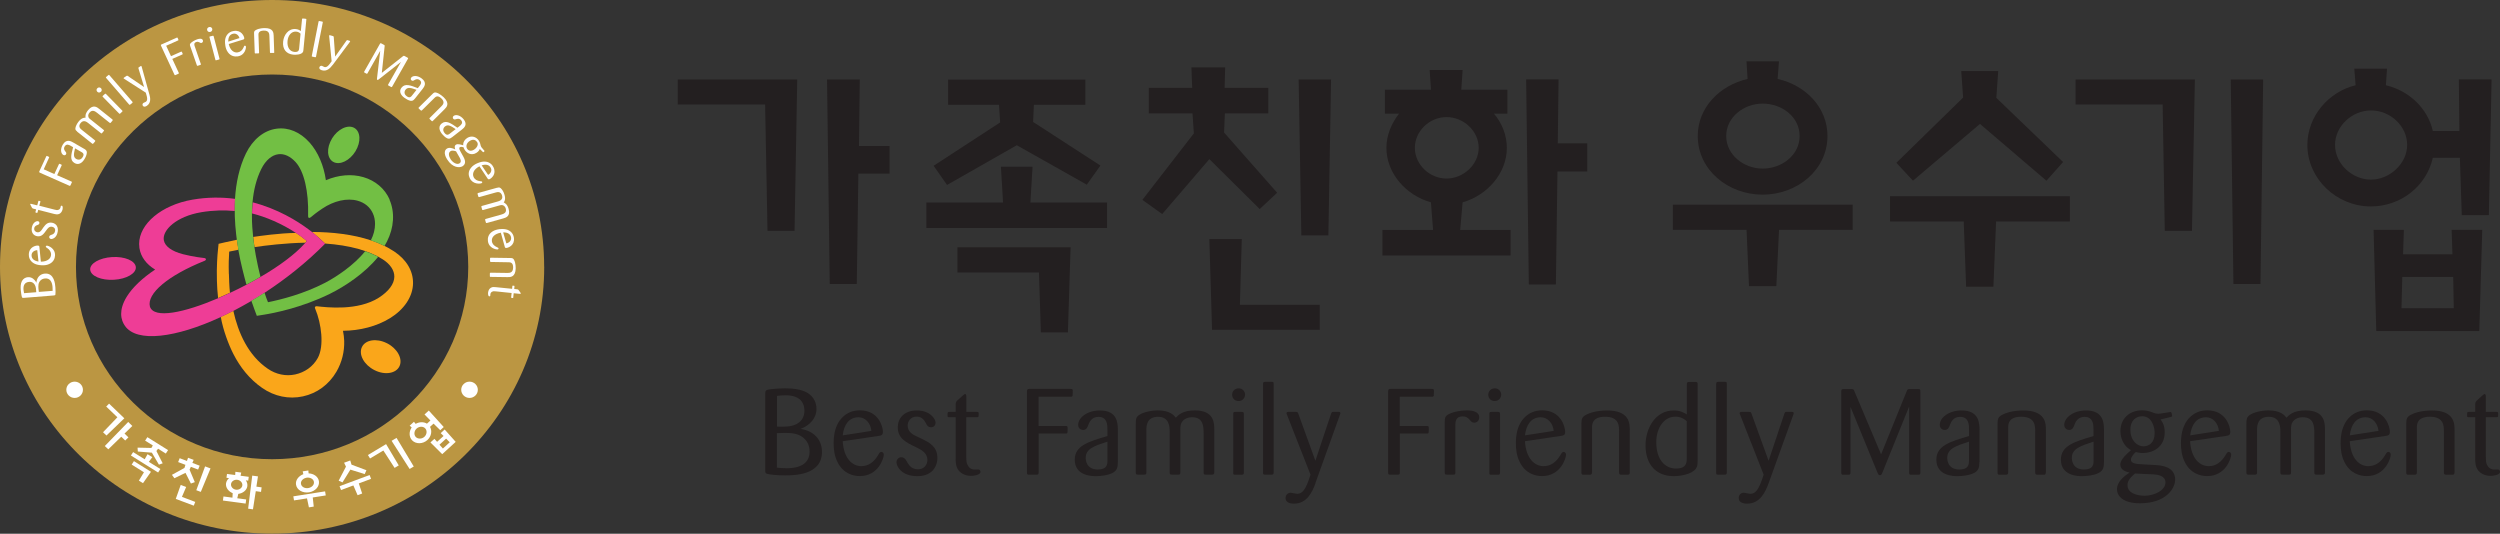 <svg width="178" height="38" viewBox="0 0 178 38" fill="none" xmlns="http://www.w3.org/2000/svg">
<rect x="0" y="0" width="178" height="38" fill="#333333" stroke="none"/>
<g clip-path="url(#clip0_82_373)">
<path d="M27.756 22.665C28.79 22.026 29.395 21.113 29.408 20.171C29.421 19.292 28.943 18.486 28.064 17.902C27.921 17.808 27.777 17.723 27.625 17.638C27.551 17.595 27.473 17.557 27.395 17.518C27.099 17.369 26.786 17.241 26.464 17.13C26.451 17.126 26.434 17.122 26.421 17.117C25.129 16.682 23.638 16.52 22.211 16.516C22.403 16.67 22.55 16.793 22.637 16.874L23.146 17.339C23.994 17.399 24.803 17.523 25.529 17.727C25.69 17.774 25.847 17.825 26.003 17.877C26.286 17.974 26.555 18.085 26.808 18.213C26.847 18.235 26.886 18.256 26.929 18.277C27.042 18.341 27.155 18.405 27.264 18.474C27.795 18.819 28.082 19.254 28.077 19.706C28.069 20.23 27.655 20.755 26.982 21.19C25.477 22.154 23.246 21.881 22.585 21.808C22.585 21.808 22.485 21.787 22.442 21.842C22.398 21.898 22.429 21.949 22.442 21.979C22.89 23.049 23.09 24.636 22.629 25.484C22.285 26.111 21.689 26.516 21.015 26.661C20.35 26.802 19.654 26.661 19.063 26.252C17.672 25.301 16.963 23.706 16.611 22.128C16.311 22.282 16.015 22.427 15.719 22.563C15.889 23.518 16.276 24.533 16.611 25.194C17.089 26.132 17.75 26.985 18.667 27.621C19.537 28.226 20.568 28.439 21.568 28.222C22.572 28.004 23.42 27.382 23.955 26.465C24.342 25.8 24.529 25.041 24.507 24.273C24.499 24.03 24.468 23.791 24.42 23.552C25.629 23.544 26.829 23.233 27.756 22.661V22.665Z" fill="#FAA61A"/>
<path d="M18.115 17.595C18.889 17.48 20.346 17.301 21.738 17.28C21.772 17.237 21.807 17.198 21.842 17.156C21.607 16.956 21.351 16.764 21.081 16.584C19.898 16.597 18.48 16.802 18.028 16.87C18.033 16.909 18.037 16.951 18.041 16.99C18.063 17.194 18.093 17.395 18.12 17.595H18.115Z" fill="#FAA61A"/>
<path d="M16.293 19.501C16.271 18.844 16.293 18.29 16.319 17.915C16.476 17.881 16.772 17.825 16.976 17.782C16.937 17.548 16.902 17.309 16.867 17.07C16.485 17.147 16.185 17.215 15.998 17.258L15.563 17.36L15.519 17.795C15.48 18.158 15.415 18.968 15.445 19.996C15.454 20.38 15.48 20.793 15.528 21.224C15.806 21.104 16.089 20.977 16.372 20.844C16.324 20.414 16.306 19.799 16.298 19.492L16.293 19.501Z" fill="#FAA61A"/>
<path d="M27.543 24.435C26.803 24.064 26.003 24.192 25.764 24.721C25.52 25.249 25.925 25.983 26.664 26.354C27.403 26.729 28.203 26.597 28.447 26.068C28.69 25.539 28.286 24.806 27.547 24.435H27.543Z" fill="#FAA61A"/>
<path d="M9.671 19.015C9.632 18.567 8.875 18.247 7.979 18.303C7.083 18.358 6.383 18.763 6.422 19.207C6.462 19.654 7.218 19.974 8.114 19.919C9.01 19.868 9.71 19.462 9.671 19.015Z" fill="#EE3D96"/>
<path d="M23.146 17.339L22.638 16.874C22.551 16.793 22.403 16.665 22.212 16.516C22.133 16.456 22.051 16.392 21.959 16.324C21.159 15.727 19.776 14.87 17.989 14.405C17.972 14.571 17.963 14.733 17.954 14.904C17.95 15.002 17.95 15.1 17.946 15.198C18.911 15.433 20.085 15.932 21.081 16.593C21.351 16.772 21.607 16.964 21.842 17.164C21.811 17.202 21.772 17.245 21.738 17.288C21.724 17.305 21.711 17.318 21.698 17.335C21.024 18.089 19.911 18.925 18.546 19.718C18.22 19.906 17.885 20.094 17.546 20.273C17.159 20.477 16.763 20.674 16.367 20.857C16.085 20.989 15.802 21.117 15.524 21.236C13.132 22.256 10.971 22.725 10.675 21.834C10.432 20.908 11.967 19.612 14.563 18.571C14.563 18.571 14.671 18.533 14.663 18.456C14.654 18.379 14.537 18.371 14.537 18.371C14.537 18.371 13.793 18.298 13.023 18.098C12.236 17.893 11.732 17.539 11.662 17.091C11.554 16.379 12.558 15.407 14.337 15.109C15.18 14.968 15.976 14.955 16.715 15.023C16.715 14.733 16.715 14.448 16.733 14.158C15.798 14.034 14.78 14.03 13.697 14.217C11.497 14.597 9.906 15.944 9.906 17.369C9.906 17.467 9.914 17.565 9.927 17.663C10.023 18.29 10.423 18.819 11.045 19.194C10.149 19.787 9.427 20.469 9.019 21.134C8.727 21.612 8.627 22.017 8.627 22.345C8.627 22.733 8.766 23.015 8.888 23.19C9.727 24.426 12.532 24.051 15.715 22.576C16.011 22.439 16.306 22.294 16.606 22.141C17.033 21.919 17.463 21.68 17.898 21.428C18.211 21.245 18.524 21.049 18.833 20.849C20.346 19.863 21.837 18.682 23.146 17.352V17.339Z" fill="#EE3D96"/>
<path d="M27.747 14.217C27.399 13.428 26.729 12.861 25.868 12.61C25.029 12.367 24.085 12.452 23.203 12.832C23.055 11.787 22.646 10.827 22.042 10.149C21.372 9.399 20.537 9.049 19.685 9.164C18.789 9.283 17.993 9.932 17.506 10.934C17.032 11.915 16.802 13.028 16.732 14.153C16.715 14.439 16.711 14.729 16.715 15.019C16.715 15.147 16.715 15.275 16.719 15.403C16.732 15.838 16.767 16.269 16.815 16.691C16.828 16.819 16.845 16.947 16.863 17.075C16.893 17.318 16.932 17.556 16.971 17.787C16.98 17.829 16.985 17.876 16.993 17.919C17.128 18.682 17.372 19.642 17.546 20.264C17.885 20.085 18.22 19.902 18.546 19.71C18.428 19.249 18.315 18.738 18.215 18.2C18.18 18 18.146 17.799 18.115 17.595C18.085 17.394 18.059 17.194 18.037 16.989C18.037 16.951 18.028 16.908 18.024 16.87C17.998 16.64 17.98 16.409 17.963 16.175C17.945 15.915 17.937 15.65 17.937 15.39C17.937 15.322 17.937 15.258 17.937 15.19C17.937 15.092 17.937 14.993 17.945 14.895C17.954 14.729 17.967 14.563 17.98 14.396C18.059 13.539 18.25 12.742 18.607 12.025C18.907 11.424 19.346 11.04 19.815 10.981C20.228 10.925 20.668 11.126 21.046 11.539C21.642 12.188 21.985 13.595 21.937 15.373C21.933 15.544 22.033 15.544 22.133 15.463C22.25 15.364 22.524 15.134 22.955 14.848C23.768 14.303 24.703 14.077 25.473 14.294C25.977 14.439 26.351 14.75 26.551 15.198C26.655 15.428 26.703 15.68 26.703 15.949C26.703 16.324 26.603 16.725 26.403 17.113C26.416 17.117 26.433 17.121 26.447 17.126C26.773 17.237 27.081 17.364 27.377 17.514C27.438 17.411 27.499 17.305 27.551 17.198C28.06 16.196 28.125 15.109 27.729 14.209L27.747 14.217Z" fill="#72BF44"/>
<path d="M26.003 17.88C25.229 18.87 23.92 19.731 23.159 20.128C21.611 20.934 19.976 21.339 19.081 21.518C19.02 21.386 18.915 21.087 18.833 20.84C18.52 21.04 18.211 21.236 17.898 21.42C17.985 21.667 18.059 21.876 18.106 22.004L18.285 22.486L18.798 22.405C19.42 22.307 21.455 21.923 23.485 20.921C24.59 20.375 25.986 19.445 26.925 18.285C26.886 18.264 26.847 18.243 26.803 18.221C26.551 18.094 26.281 17.983 25.999 17.885L26.003 17.88Z" fill="#72BF44"/>
<path d="M23.912 11.595C24.442 11.71 25.129 11.232 25.438 10.524C25.751 9.817 25.568 9.151 25.038 9.036C24.507 8.921 23.82 9.399 23.512 10.107C23.198 10.814 23.381 11.48 23.912 11.595Z" fill="#72BF44"/>
<path d="M38.748 18.998C38.748 29.488 30.073 37.996 19.376 37.996C8.679 37.996 0 29.492 0 18.998C0 8.503 8.675 0 19.372 0C30.069 0 38.744 8.507 38.744 18.998H38.748ZM19.372 5.305C11.658 5.305 5.409 11.437 5.409 19.002C5.409 26.567 11.662 32.695 19.372 32.695C27.082 32.695 33.339 26.563 33.339 19.002C33.339 11.441 27.086 5.305 19.372 5.305Z" fill="#BB9642"/>
<path d="M1.661 21.206C1.605 21.211 1.583 21.206 1.565 21.16C1.531 21.083 1.492 20.806 1.478 20.652C1.461 20.46 1.461 20.2 1.561 20.012C1.657 19.833 1.818 19.748 1.987 19.735C2.274 19.714 2.457 19.906 2.553 20.059C2.57 20.081 2.583 20.106 2.592 20.136C2.596 20.111 2.596 20.085 2.6 20.055C2.657 19.701 2.892 19.505 3.196 19.479C3.861 19.428 3.927 20.217 3.944 20.469C3.961 20.699 3.957 20.912 3.944 20.972C3.935 21.019 3.918 21.027 3.835 21.036L1.661 21.211V21.206ZM2.583 20.801C2.579 20.695 2.57 20.614 2.557 20.52C2.487 20.089 2.196 20.055 2.074 20.068C1.631 20.102 1.665 20.529 1.674 20.635C1.683 20.725 1.696 20.806 1.713 20.874L2.583 20.806V20.801ZM3.748 20.708C3.748 20.644 3.748 20.546 3.74 20.426C3.709 20.064 3.557 19.799 3.213 19.825C3.035 19.838 2.931 19.919 2.879 19.974C2.713 20.145 2.722 20.375 2.739 20.567C2.748 20.656 2.753 20.703 2.766 20.784L3.744 20.708H3.748Z" fill="white"/>
<path d="M2.905 18.631C3.387 18.631 3.627 18.396 3.635 18.141C3.644 17.936 3.535 17.778 3.357 17.659C3.274 17.608 3.261 17.595 3.261 17.556C3.261 17.535 3.274 17.488 3.348 17.492C3.44 17.497 3.944 17.672 3.918 18.196C3.909 18.401 3.809 18.669 3.487 18.806C3.314 18.887 3.113 18.895 2.953 18.887C2.705 18.874 2.526 18.819 2.405 18.746C2.335 18.703 2.035 18.52 2.052 18.102C2.079 17.569 2.557 17.475 2.7 17.484C2.796 17.488 2.8 17.548 2.805 17.586L2.909 18.627L2.905 18.631ZM2.653 17.812C2.431 17.821 2.257 17.962 2.248 18.153C2.235 18.426 2.439 18.576 2.74 18.622L2.653 17.808V17.812Z" fill="white"/>
<path d="M3.1 16.179C3.218 16.021 3.374 15.804 3.692 15.855C3.835 15.876 3.97 15.957 4.044 16.072C4.144 16.235 4.122 16.414 4.109 16.499C4.035 16.947 3.726 17.032 3.626 17.015C3.531 16.998 3.492 16.921 3.505 16.853C3.518 16.78 3.583 16.75 3.618 16.733C3.635 16.725 3.661 16.716 3.705 16.704C3.787 16.669 3.896 16.614 3.922 16.444C3.953 16.264 3.831 16.166 3.705 16.145C3.496 16.111 3.387 16.273 3.292 16.405C3.113 16.657 2.961 16.87 2.648 16.819C2.405 16.78 2.205 16.576 2.265 16.213C2.331 15.834 2.587 15.731 2.696 15.748C2.779 15.761 2.813 15.825 2.805 15.893C2.792 15.979 2.726 16 2.665 16.021C2.596 16.047 2.465 16.09 2.439 16.247C2.409 16.426 2.548 16.52 2.644 16.537C2.835 16.567 2.935 16.422 3.009 16.307L3.1 16.175V16.179Z" fill="white"/>
<path d="M2.8 14.648L3.883 14.925C4.022 14.959 4.061 14.968 4.135 14.946C4.214 14.929 4.279 14.878 4.305 14.78C4.305 14.767 4.322 14.708 4.322 14.695C4.34 14.635 4.387 14.644 4.405 14.648C4.492 14.669 4.466 14.857 4.448 14.934C4.405 15.091 4.309 15.194 4.205 15.236C4.083 15.283 3.97 15.262 3.866 15.236L2.722 14.942L2.674 15.117C2.661 15.16 2.657 15.164 2.609 15.155C2.522 15.134 2.518 15.13 2.526 15.083L2.574 14.908L2.374 14.857C2.313 14.84 2.3 14.827 2.27 14.78L2.174 14.597C2.152 14.558 2.148 14.541 2.152 14.533C2.161 14.499 2.205 14.507 2.244 14.52L2.652 14.622L2.726 14.337C2.735 14.298 2.744 14.286 2.787 14.298C2.879 14.32 2.887 14.324 2.874 14.371L2.796 14.656L2.8 14.648Z" fill="white"/>
<path d="M4.07 12.477L5.075 12.921C5.136 12.946 5.127 12.968 5.105 13.01L5.022 13.185C5.001 13.236 4.992 13.249 4.935 13.223L2.844 12.298C2.792 12.273 2.779 12.255 2.796 12.209L3.287 11.147C3.309 11.104 3.318 11.091 3.357 11.108C3.401 11.13 3.466 11.155 3.474 11.164C3.496 11.172 3.518 11.185 3.487 11.236L3.114 12.055L3.87 12.392L4.188 11.705C4.209 11.663 4.218 11.65 4.266 11.671C4.305 11.688 4.366 11.714 4.375 11.723C4.405 11.739 4.401 11.757 4.383 11.791L4.066 12.477H4.07Z" fill="white"/>
<path d="M5.992 10.593C6.122 10.674 6.188 10.729 6.183 10.874C6.175 11.019 6.092 11.207 6.014 11.33C5.966 11.407 5.705 11.838 5.305 11.607C4.961 11.411 5.061 11.028 5.205 10.482L5.053 10.392C4.935 10.324 4.735 10.209 4.605 10.426C4.505 10.597 4.605 10.725 4.653 10.784C4.696 10.836 4.753 10.904 4.7 10.989C4.674 11.032 4.6 11.087 4.505 11.032C4.327 10.93 4.283 10.61 4.47 10.298C4.727 9.872 5.048 10.051 5.205 10.141L5.992 10.597V10.593ZM5.344 10.559C5.257 10.938 5.196 11.185 5.427 11.318C5.453 11.33 5.709 11.48 5.888 11.185C6.027 10.959 5.888 10.878 5.809 10.831L5.344 10.563V10.559Z" fill="white"/>
<path d="M5.496 9.36C5.405 9.288 5.361 9.249 5.366 9.147C5.374 9.011 5.479 8.797 5.605 8.644C5.827 8.375 6.009 8.375 6.092 8.38C6.079 8.273 6.057 8.102 6.279 7.834C6.635 7.407 6.922 7.638 7.062 7.753L7.997 8.499C8.036 8.529 8.036 8.546 8.01 8.588L7.892 8.729C7.866 8.763 7.849 8.772 7.801 8.738L6.927 8.043C6.783 7.932 6.579 7.774 6.37 8.021C6.296 8.111 6.279 8.196 6.283 8.252C6.288 8.38 6.357 8.435 6.44 8.499L7.375 9.245C7.414 9.275 7.423 9.292 7.388 9.33L7.275 9.467C7.244 9.505 7.227 9.518 7.183 9.48L6.283 8.763C6.188 8.687 5.953 8.503 5.744 8.755C5.535 9.006 5.727 9.168 5.818 9.241L6.753 9.987C6.796 10.021 6.796 10.038 6.762 10.081L6.649 10.213C6.618 10.247 6.601 10.256 6.557 10.222L5.483 9.365L5.496 9.36Z" fill="white"/>
<path d="M7.183 6.533C7.101 6.614 6.992 6.601 6.927 6.533C6.853 6.456 6.857 6.349 6.936 6.277C7.005 6.213 7.109 6.204 7.188 6.277C7.253 6.345 7.27 6.456 7.188 6.537L7.183 6.533ZM8.701 7.867C8.74 7.91 8.731 7.923 8.692 7.957L8.557 8.085C8.518 8.119 8.51 8.111 8.475 8.076L7.327 6.904C7.296 6.874 7.283 6.857 7.327 6.818L7.457 6.699C7.496 6.661 7.514 6.661 7.553 6.699L8.701 7.872V7.867Z" fill="white"/>
<path d="M7.558 5.552C7.523 5.514 7.54 5.497 7.575 5.467L7.705 5.356C7.745 5.322 7.758 5.317 7.792 5.356L9.423 7.241C9.458 7.283 9.449 7.3 9.414 7.33L9.279 7.441C9.236 7.475 9.227 7.479 9.188 7.437L7.558 5.552Z" fill="white"/>
<path d="M10.636 6.712C10.706 6.972 10.767 7.318 10.466 7.527C10.432 7.548 10.271 7.663 10.175 7.535C10.127 7.471 10.136 7.386 10.21 7.33C10.232 7.313 10.354 7.266 10.38 7.249C10.501 7.164 10.519 7.019 10.38 6.597L8.862 5.625C8.823 5.603 8.819 5.599 8.81 5.591C8.784 5.556 8.823 5.531 8.836 5.522L9.001 5.407C9.049 5.377 9.053 5.382 9.101 5.411L10.262 6.2L9.862 4.883C9.845 4.831 9.849 4.819 9.871 4.802L10.01 4.708C10.032 4.691 10.053 4.686 10.071 4.708C10.075 4.716 10.079 4.721 10.093 4.768L10.632 6.712H10.636Z" fill="white"/>
<path d="M12.267 4.192L12.723 5.173C12.749 5.232 12.732 5.241 12.688 5.258L12.51 5.339C12.458 5.36 12.445 5.369 12.419 5.313L11.467 3.262C11.441 3.211 11.449 3.19 11.488 3.168L12.571 2.686C12.614 2.669 12.632 2.665 12.649 2.703C12.671 2.746 12.697 2.81 12.701 2.823C12.71 2.844 12.719 2.865 12.662 2.887L11.832 3.258L12.175 4L12.875 3.688C12.919 3.667 12.936 3.663 12.958 3.714C12.976 3.752 13.002 3.812 13.006 3.825C13.019 3.859 13.006 3.868 12.967 3.885L12.267 4.196V4.192Z" fill="white"/>
<path d="M14.302 4.55C14.315 4.601 14.302 4.61 14.263 4.622L14.097 4.678C14.05 4.695 14.032 4.695 14.015 4.644L13.549 3.305C13.51 3.194 13.51 3.151 13.567 3.083C13.645 2.993 13.836 2.87 14.045 2.797C14.206 2.746 14.393 2.721 14.445 2.87C14.471 2.942 14.441 3.023 14.358 3.053C14.297 3.074 14.267 3.053 14.189 3.011C14.132 2.985 14.076 2.959 13.98 2.989C13.789 3.053 13.832 3.194 13.858 3.279L14.293 4.541L14.302 4.55Z" fill="white"/>
<path d="M14.976 2.273C14.863 2.303 14.776 2.239 14.75 2.149C14.724 2.047 14.78 1.957 14.889 1.927C14.985 1.902 15.076 1.949 15.111 2.047C15.132 2.141 15.089 2.243 14.976 2.273ZM15.628 4.166C15.641 4.222 15.628 4.23 15.576 4.243L15.398 4.29C15.345 4.303 15.345 4.29 15.332 4.243L14.919 2.669C14.906 2.627 14.902 2.605 14.958 2.593L15.132 2.55C15.184 2.537 15.202 2.541 15.215 2.597L15.628 4.175V4.166Z" fill="white"/>
<path d="M16.285 3.13C16.389 3.595 16.667 3.774 16.924 3.731C17.128 3.697 17.263 3.561 17.346 3.365C17.38 3.275 17.389 3.258 17.428 3.254C17.45 3.254 17.498 3.254 17.511 3.322C17.524 3.407 17.459 3.932 16.928 4.013C16.724 4.043 16.437 4.009 16.232 3.727C16.115 3.574 16.063 3.386 16.041 3.228C16.002 2.989 16.019 2.806 16.067 2.674C16.093 2.597 16.219 2.269 16.637 2.205C17.176 2.119 17.367 2.559 17.389 2.695C17.407 2.789 17.35 2.806 17.306 2.819L16.289 3.134L16.285 3.13ZM17.05 2.712C16.993 2.503 16.819 2.367 16.624 2.397C16.35 2.439 16.241 2.67 16.254 2.964L17.046 2.712H17.05Z" fill="white"/>
<path d="M19.529 3.701C19.529 3.731 19.529 3.761 19.489 3.77H19.298C19.241 3.778 19.224 3.77 19.22 3.71L19.181 2.576C19.176 2.418 19.168 2.162 18.763 2.179C18.394 2.192 18.398 2.409 18.402 2.49L18.446 3.736C18.446 3.795 18.424 3.804 18.376 3.804H18.207C18.159 3.812 18.141 3.804 18.137 3.748L18.089 2.388C18.085 2.26 18.102 2.196 18.22 2.136C18.446 2.008 18.772 2 18.807 2C19.463 1.979 19.476 2.337 19.485 2.537L19.524 3.701H19.529Z" fill="white"/>
<path d="M21.603 3.561C21.598 3.625 21.59 3.684 21.538 3.744C21.407 3.893 21.064 3.91 20.881 3.893C20.394 3.846 20.102 3.514 20.159 2.959C20.203 2.499 20.529 2.017 21.059 2.068C21.238 2.085 21.337 2.153 21.42 2.213L21.503 1.386C21.507 1.33 21.516 1.313 21.577 1.318L21.751 1.335C21.803 1.339 21.82 1.347 21.811 1.407L21.603 3.556V3.561ZM21.403 2.405C21.342 2.345 21.255 2.264 21.085 2.251C20.768 2.222 20.511 2.503 20.472 2.912C20.429 3.381 20.637 3.667 20.968 3.697C21.268 3.723 21.285 3.556 21.298 3.458L21.398 2.409L21.403 2.405Z" fill="white"/>
<path d="M22.681 1.543C22.69 1.492 22.716 1.492 22.759 1.501L22.929 1.535C22.981 1.543 22.994 1.552 22.981 1.599L22.503 4.025C22.494 4.077 22.472 4.081 22.429 4.072L22.255 4.038C22.203 4.03 22.19 4.021 22.203 3.966L22.681 1.539V1.543Z" fill="white"/>
<path d="M23.681 4.627C23.516 4.844 23.281 5.104 22.929 5.006C22.89 4.993 22.698 4.942 22.742 4.789C22.764 4.716 22.838 4.665 22.925 4.69C22.951 4.699 23.064 4.763 23.094 4.771C23.238 4.81 23.364 4.733 23.612 4.362L23.438 2.592C23.433 2.55 23.429 2.541 23.438 2.533C23.451 2.49 23.494 2.507 23.507 2.511L23.703 2.567C23.755 2.584 23.759 2.588 23.764 2.648L23.864 4.029L24.664 2.899C24.694 2.857 24.707 2.853 24.733 2.857L24.894 2.904C24.921 2.912 24.938 2.925 24.929 2.951C24.929 2.959 24.925 2.968 24.894 3.006L23.681 4.635V4.627Z" fill="white"/>
<path d="M28.538 4.418L26.968 5.65C26.908 5.697 26.899 5.701 26.869 5.684C26.834 5.663 26.834 5.646 26.842 5.582L27.073 3.616L26.168 5.215C26.138 5.266 26.121 5.258 26.086 5.241L25.938 5.16C25.916 5.138 25.916 5.126 25.938 5.087L27.055 3.113C27.082 3.07 27.095 3.062 27.142 3.087L27.347 3.198C27.39 3.224 27.399 3.232 27.386 3.292L27.186 5.189L28.69 4.004C28.747 3.966 28.751 3.961 28.803 3.987L29.012 4.102C29.056 4.123 29.073 4.136 29.047 4.183L27.921 6.17C27.89 6.213 27.882 6.213 27.834 6.187L27.664 6.094C27.616 6.068 27.612 6.059 27.642 6.008L28.547 4.413L28.538 4.418Z" fill="white"/>
<path d="M29.538 7.023C29.443 7.143 29.373 7.198 29.23 7.177C29.082 7.151 28.904 7.045 28.786 6.959C28.712 6.904 28.308 6.597 28.595 6.234C28.838 5.927 29.212 6.068 29.747 6.277L29.856 6.141C29.938 6.038 30.082 5.855 29.878 5.701C29.721 5.582 29.573 5.663 29.512 5.701C29.451 5.736 29.382 5.787 29.299 5.723C29.26 5.693 29.212 5.612 29.277 5.527C29.404 5.365 29.734 5.365 30.025 5.586C30.425 5.889 30.204 6.179 30.095 6.324L29.534 7.032L29.538 7.023ZM29.656 6.396C29.286 6.264 29.038 6.179 28.877 6.384C28.86 6.405 28.677 6.64 28.956 6.849C29.169 7.011 29.269 6.887 29.325 6.814L29.656 6.396Z" fill="white"/>
<path d="M30.821 8.605C30.799 8.627 30.773 8.648 30.743 8.623L30.608 8.49C30.569 8.452 30.56 8.435 30.604 8.388L31.417 7.578C31.53 7.463 31.712 7.284 31.425 7.006C31.16 6.75 31.004 6.904 30.943 6.964L30.047 7.851C30.004 7.893 29.982 7.881 29.947 7.851L29.825 7.736C29.791 7.706 29.782 7.684 29.825 7.646L30.804 6.678C30.895 6.588 30.952 6.559 31.078 6.597C31.326 6.674 31.556 6.895 31.586 6.921C32.052 7.373 31.799 7.629 31.656 7.774L30.821 8.605Z" fill="white"/>
<path d="M32.178 9.774C32.056 9.868 31.978 9.906 31.843 9.851C31.708 9.791 31.561 9.646 31.469 9.535C31.413 9.462 31.095 9.07 31.46 8.784C31.769 8.541 32.1 8.772 32.569 9.096L32.708 8.989C32.813 8.908 32.995 8.763 32.839 8.567C32.713 8.413 32.556 8.46 32.482 8.482C32.417 8.503 32.334 8.533 32.269 8.452C32.239 8.413 32.213 8.324 32.295 8.256C32.456 8.128 32.778 8.204 33.008 8.49C33.322 8.878 33.035 9.109 32.895 9.219L32.178 9.778V9.774ZM32.443 9.194C32.117 8.976 31.9 8.836 31.691 8.998C31.669 9.015 31.434 9.198 31.652 9.467C31.817 9.676 31.943 9.578 32.017 9.522L32.443 9.194Z" fill="white"/>
<path d="M34.165 10.597C34.13 10.674 34.091 10.78 33.913 10.887C33.556 11.104 33.23 10.899 33.087 10.669C33.043 10.597 33.021 10.541 33 10.482C32.891 10.452 32.8 10.443 32.743 10.482C32.647 10.537 32.721 10.669 32.817 10.844L32.995 11.164C33.065 11.296 33.252 11.646 32.93 11.838C32.73 11.957 32.23 11.974 31.83 11.339C31.756 11.219 31.717 11.13 31.695 11.053C31.63 10.84 31.682 10.665 31.821 10.58C31.978 10.482 32.2 10.537 32.413 10.639C32.382 10.55 32.33 10.383 32.469 10.298C32.595 10.221 32.856 10.307 32.978 10.345C32.978 10.273 32.974 10.166 33.06 10.025C33.117 9.936 33.195 9.863 33.278 9.816C33.574 9.637 33.913 9.727 34.104 10.03C34.169 10.132 34.187 10.204 34.204 10.281C34.221 10.362 34.23 10.409 34.274 10.477C34.3 10.52 34.482 10.72 34.495 10.737C34.517 10.767 34.439 10.823 34.426 10.831C34.404 10.844 34.395 10.835 34.378 10.819L34.165 10.61V10.597ZM32.078 10.767C31.895 10.878 31.956 11.13 32.082 11.335C32.221 11.556 32.521 11.752 32.713 11.633C32.882 11.531 32.782 11.326 32.73 11.228C32.691 11.164 32.508 10.844 32.469 10.772C32.326 10.733 32.195 10.691 32.073 10.763L32.078 10.767ZM34.013 10.307C34.022 10.247 34.013 10.179 33.965 10.111C33.882 9.983 33.708 9.876 33.461 10.025C33.195 10.187 33.165 10.435 33.256 10.584C33.334 10.712 33.504 10.801 33.743 10.661C33.778 10.639 33.813 10.614 33.843 10.588C33.991 10.452 34.004 10.337 34.013 10.311V10.307Z" fill="white"/>
<path d="M34.139 11.838C33.713 12.06 33.613 12.371 33.721 12.605C33.809 12.789 33.978 12.878 34.196 12.904C34.291 12.912 34.313 12.917 34.33 12.951C34.339 12.968 34.348 13.019 34.282 13.045C34.2 13.083 33.669 13.156 33.443 12.678C33.356 12.495 33.313 12.209 33.539 11.944C33.656 11.795 33.826 11.693 33.974 11.629C34.2 11.527 34.383 11.497 34.526 11.505C34.609 11.505 34.965 11.539 35.139 11.915C35.365 12.401 34.987 12.699 34.861 12.755C34.774 12.793 34.743 12.746 34.717 12.712L34.135 11.838H34.139ZM34.756 12.452C34.948 12.341 35.035 12.141 34.952 11.966C34.835 11.719 34.583 11.68 34.295 11.774L34.756 12.456V12.452Z" fill="white"/>
<path d="M35.387 13.373C35.5 13.343 35.556 13.33 35.639 13.39C35.752 13.475 35.87 13.68 35.922 13.872C36.017 14.204 35.913 14.349 35.865 14.413C35.961 14.464 36.117 14.541 36.213 14.874C36.365 15.403 36.009 15.501 35.831 15.552L34.669 15.876C34.622 15.889 34.604 15.876 34.591 15.833L34.543 15.663C34.53 15.62 34.535 15.603 34.591 15.586L35.674 15.283C35.848 15.232 36.1 15.155 36.009 14.848C35.974 14.733 35.913 14.673 35.865 14.643C35.757 14.575 35.67 14.601 35.565 14.627L34.404 14.951C34.356 14.963 34.339 14.963 34.326 14.912L34.278 14.742C34.265 14.695 34.265 14.678 34.317 14.661L35.43 14.349C35.548 14.315 35.839 14.23 35.748 13.923C35.657 13.611 35.409 13.671 35.296 13.705L34.135 14.029C34.082 14.042 34.069 14.034 34.052 13.982L34.004 13.816C33.991 13.774 33.995 13.757 34.052 13.739L35.387 13.368V13.373Z" fill="white"/>
<path d="M35.657 16.567C35.183 16.652 34.987 16.916 35.022 17.172C35.048 17.373 35.183 17.509 35.383 17.599C35.47 17.637 35.487 17.646 35.496 17.684C35.496 17.705 35.496 17.752 35.422 17.761C35.335 17.769 34.804 17.684 34.739 17.16C34.713 16.959 34.761 16.678 35.056 16.486C35.217 16.379 35.409 16.337 35.57 16.315C35.818 16.285 36 16.315 36.135 16.362C36.213 16.392 36.539 16.524 36.592 16.938C36.657 17.467 36.205 17.637 36.061 17.654C35.965 17.667 35.952 17.612 35.939 17.569L35.657 16.562V16.567ZM36.052 17.33C36.27 17.283 36.413 17.117 36.392 16.925C36.357 16.652 36.126 16.541 35.826 16.546L36.052 17.334V17.33Z" fill="white"/>
<path d="M34.948 19.718C34.917 19.718 34.887 19.714 34.878 19.676V19.488C34.878 19.433 34.891 19.416 34.952 19.416L36.109 19.433C36.27 19.433 36.531 19.441 36.535 19.045C36.539 18.682 36.322 18.678 36.235 18.674L34.961 18.652C34.9 18.652 34.891 18.627 34.891 18.58V18.414C34.891 18.367 34.9 18.35 34.961 18.35L36.352 18.371C36.483 18.371 36.544 18.396 36.605 18.512C36.722 18.742 36.718 19.058 36.718 19.096C36.705 19.74 36.339 19.735 36.139 19.731L34.948 19.714V19.718Z" fill="white"/>
<path d="M36.422 20.861L35.309 20.746C35.165 20.733 35.126 20.729 35.056 20.763C34.978 20.793 34.926 20.853 34.913 20.951C34.913 20.964 34.909 21.023 34.909 21.041C34.904 21.1 34.852 21.105 34.835 21.1C34.748 21.092 34.743 20.904 34.752 20.827C34.77 20.665 34.848 20.55 34.948 20.49C35.061 20.422 35.178 20.431 35.283 20.444L36.461 20.563L36.478 20.384C36.483 20.341 36.487 20.333 36.535 20.337C36.626 20.345 36.631 20.346 36.631 20.397L36.613 20.576L36.818 20.597C36.879 20.601 36.896 20.614 36.931 20.661L37.052 20.832C37.078 20.87 37.083 20.883 37.083 20.891C37.083 20.925 37.035 20.925 36.992 20.921L36.574 20.878L36.544 21.173C36.544 21.215 36.535 21.228 36.492 21.22C36.4 21.211 36.387 21.207 36.396 21.16L36.426 20.866L36.422 20.861Z" fill="white"/>
<path d="M7.584 31.011L7.336 30.776L8.358 29.71L7.562 28.947L7.766 28.738L8.853 29.783L7.579 31.011H7.584ZM8.636 31.092L7.71 31.991L7.462 31.757L9.127 30.043L9.423 30.328L8.866 30.87L9.145 31.139L8.914 31.365L8.632 31.092H8.636Z" fill="white"/>
<path d="M9.319 32.435L9.479 32.188L10.301 32.7L10.506 32.337L10.845 32.55L10.597 32.883L11.419 33.395L11.258 33.642L9.319 32.431V32.435ZM10.18 34.401L9.888 34.222L10.249 33.625L9.375 33.079L9.536 32.832L10.749 33.591L10.18 34.405V34.401ZM11.315 33.083L10.814 32.23L9.814 32.149L9.793 31.872L10.78 31.894L10.88 31.715L10.332 31.373L10.493 31.126L11.967 32.047L11.806 32.294L11.254 31.949L11.136 32.111L11.584 32.989L11.315 33.083Z" fill="white"/>
<path d="M13.593 34.431L13.206 33.667L12.415 34.051L12.241 33.808L13.132 33.318L13.202 33.096L12.684 32.9L12.793 32.623L13.31 32.819L13.389 32.593L13.789 32.742L13.697 32.959L14.215 33.156L14.106 33.433L13.589 33.237L13.497 33.441L13.871 34.328L13.597 34.426L13.593 34.431ZM12.515 35.522L12.867 34.529L13.254 34.674L12.954 35.377L13.902 35.736L13.797 36.004L12.515 35.522ZM14.297 35.023L13.976 34.904L14.602 33.207L14.989 33.352L14.297 35.023Z" fill="white"/>
<path d="M16.124 34.017L16.163 33.744L16.746 33.821L16.759 33.591L17.176 33.646L17.128 33.872L17.711 33.949L17.672 34.222L17.502 34.201C17.589 34.32 17.628 34.469 17.611 34.614C17.572 34.908 17.285 35.126 16.967 35.164L16.893 35.476L17.528 35.561L17.489 35.855L15.872 35.638L15.911 35.348L16.55 35.433L16.567 35.113C16.267 34.994 16.05 34.708 16.093 34.414C16.115 34.269 16.198 34.141 16.306 34.043L16.128 34.017H16.124ZM16.898 34.162C16.685 34.132 16.476 34.269 16.45 34.461C16.424 34.653 16.585 34.836 16.798 34.866C17.015 34.896 17.228 34.759 17.254 34.567C17.28 34.376 17.115 34.188 16.898 34.162ZM18.211 34.972L18.011 36.265L17.668 36.218L17.959 33.864L18.367 33.919L18.255 34.648L18.628 34.7L18.585 35.024L18.211 34.972Z" fill="white"/>
<path d="M22.268 35.42L22.338 36.069L21.994 36.124L21.859 35.484L20.933 35.629L20.885 35.339L23.146 34.985L23.194 35.275L22.268 35.42ZM21.546 33.561L21.955 33.497L21.972 33.702C22.333 33.719 22.651 33.928 22.707 34.256C22.768 34.644 22.438 34.985 22.003 35.054C21.568 35.122 21.142 34.9 21.077 34.512C21.024 34.184 21.264 33.889 21.598 33.761L21.551 33.561H21.546ZM21.829 34.013C21.59 34.051 21.394 34.239 21.429 34.452C21.464 34.67 21.707 34.789 21.946 34.751C22.19 34.712 22.385 34.525 22.351 34.307C22.316 34.094 22.068 33.975 21.825 34.009L21.829 34.013Z" fill="white"/>
<path d="M25.973 33.757L24.947 33.437L24.386 34.345L24.112 34.226L24.633 33.224L24.499 32.947L24.938 32.785L25.029 33.083L26.09 33.48L25.968 33.753L25.973 33.757ZM25.547 34.422L25.786 35.139L25.46 35.258L25.16 34.563L24.281 34.891L24.177 34.618L26.316 33.821L26.421 34.094L25.542 34.422H25.547Z" fill="white"/>
<path d="M28.39 33.139L28.095 33.314L27.295 32.077L26.347 32.644L26.195 32.397L27.49 31.621L28.39 33.135V33.139ZM29.46 33.216L29.165 33.391L27.882 31.386L28.234 31.177L29.46 33.216Z" fill="white"/>
<path d="M31.599 30.401L31.347 30.631L30.869 30.162L30.617 30.392C30.782 30.682 30.712 31.075 30.43 31.331C30.112 31.62 29.617 31.637 29.343 31.352C29.112 31.109 29.112 30.721 29.312 30.435L29.169 30.307L29.473 30.03L29.595 30.179C29.856 30.03 30.169 30.021 30.399 30.166L30.647 29.94L30.225 29.51L30.53 29.232L31.595 30.405L31.599 30.401ZM29.66 30.516C29.486 30.674 29.451 30.951 29.604 31.113C29.756 31.271 30.043 31.262 30.217 31.1C30.399 30.934 30.425 30.657 30.273 30.499C30.121 30.337 29.843 30.35 29.66 30.516ZM32.443 31.463L31.486 32.337L30.647 31.501L30.93 31.245L31.121 31.458L31.582 31.041L31.378 30.84L31.66 30.58L32.447 31.463H32.443ZM31.765 31.228L31.291 31.663L31.534 31.936L32.021 31.492L31.765 31.232V31.228Z" fill="white"/>
<path d="M5.905 27.753C5.905 28.073 5.64 28.333 5.314 28.333C4.988 28.333 4.722 28.073 4.722 27.753C4.722 27.433 4.988 27.173 5.314 27.173C5.64 27.173 5.905 27.433 5.905 27.753Z" fill="white"/>
<path d="M34.022 27.753C34.022 28.073 33.756 28.333 33.43 28.333C33.104 28.333 32.839 28.073 32.839 27.753C32.839 27.433 33.104 27.173 33.43 27.173C33.756 27.173 34.022 27.433 34.022 27.753Z" fill="white"/>
<path d="M56.572 16.439H54.646L54.476 7.437H48.254V5.659H56.763L56.572 16.443V16.439ZM61.116 12.358L61.003 20.222H59.077L58.885 5.659H61.216L61.16 10.396H63.338V12.362H61.125L61.116 12.358Z" fill="#231F20"/>
<path d="M65.956 16.235V14.418H71.417L71.265 11.872H73.518L73.365 14.418H78.823V16.235H65.956ZM77.375 13.147L72.396 10.341L67.43 13.168L66.473 11.804L71.209 8.717L71.13 7.463H67.504V5.667H77.279V7.463H73.613L73.557 8.682L78.349 11.787L77.375 13.156V13.147ZM76.035 23.668H74.109L73.974 19.399H68.169V17.604H76.227L76.035 23.668Z" fill="#231F20"/>
<path d="M89.694 14.887L86.106 11.33L82.749 15.241L81.336 14.23L85.002 9.497L84.906 8.072H81.793V6.256H84.884L84.828 4.797H87.232L87.193 6.256H90.302V8.072H87.211L87.154 9.437L90.933 13.723L89.694 14.883V14.887ZM86.297 23.48L86.106 17.023H88.415L88.28 21.701H93.968V23.48H86.297ZM94.581 16.759H92.655L92.463 5.659H94.772L94.581 16.759Z" fill="#231F20"/>
<path d="M98.603 8.094V6.388H101.886L101.791 4.985H104.139L104.043 6.388H107.326V8.094H106.37C106.944 8.767 107.287 9.629 107.287 10.529C107.287 12.345 105.874 13.919 104.139 14.405L103.965 16.371H107.552V18.187H98.429V16.371H102.034L101.882 14.405C100.125 13.919 98.712 12.345 98.712 10.529C98.712 9.629 99.077 8.767 99.612 8.094H98.599H98.603ZM102.991 8.337C101.786 8.337 100.738 9.33 100.738 10.524C100.738 11.718 101.786 12.712 102.991 12.712C104.195 12.712 105.282 11.718 105.282 10.524C105.282 9.33 104.213 8.337 102.991 8.337ZM110.892 12.209L110.779 20.256H108.852L108.661 5.654H110.97L110.914 10.204H113.014V12.209H110.896H110.892Z" fill="#231F20"/>
<path d="M126.667 16.367L126.476 20.371H124.528L124.354 16.367H119.106V14.571H131.912V16.367H126.663H126.667ZM124.354 4.367H126.663L126.567 5.62C128.555 6.068 130.116 7.642 130.116 9.684C130.116 12.098 127.959 13.859 125.498 13.859C123.037 13.859 120.88 12.098 120.88 9.684C120.88 7.642 122.463 6.072 124.428 5.62L124.35 4.367H124.354ZM125.502 7.377C124.145 7.377 122.906 8.354 122.906 9.684C122.906 11.015 124.145 12.004 125.502 12.004C126.859 12.004 128.133 11.049 128.133 9.684C128.133 8.32 126.872 7.377 125.502 7.377Z" fill="#231F20"/>
<path d="M142.122 15.77L141.93 20.414H139.987L139.817 15.77H134.569V13.97H147.375V15.77H142.126H142.122ZM145.705 12.866L140.974 8.823L136.204 12.866L135.021 11.591L139.774 6.947L139.639 5.058H142.274L142.139 6.968L146.892 11.535L145.709 12.866H145.705Z" fill="#231F20"/>
<path d="M156.062 16.439H154.132L153.98 7.437H147.779V5.659H156.276L156.067 16.443L156.062 16.439ZM160.946 20.222H159.019L158.828 5.659H161.137L160.946 20.222Z" fill="#231F20"/>
<path d="M177.208 15.317H175.278L175.143 11.236H173.217C172.778 13.219 170.964 14.699 168.807 14.699C166.364 14.699 164.285 12.733 164.285 10.32C164.285 8.281 165.79 6.537 167.72 6.068L167.625 4.887H169.955L169.877 6.068C171.521 6.46 172.856 7.714 173.217 9.326H175.108L175.069 5.654H177.4L177.208 15.313V15.317ZM168.812 7.863C167.477 7.863 166.255 8.972 166.255 10.32C166.255 11.667 167.477 12.789 168.812 12.789C170.147 12.789 171.39 11.646 171.39 10.32C171.39 8.993 170.208 7.863 168.812 7.863ZM176.521 23.573H169.19L168.999 16.366H171.156L171.099 18.106H174.613L174.556 16.366H176.735L176.526 23.573H176.521ZM174.669 19.718H171.043L170.986 21.944H174.708L174.669 19.718Z" fill="#231F20"/>
<path d="M54.489 27.991C54.489 27.847 54.515 27.795 54.624 27.761C54.82 27.693 55.529 27.65 55.924 27.65C56.411 27.65 57.059 27.702 57.52 27.987C57.946 28.265 58.133 28.678 58.133 29.109C58.133 29.825 57.611 30.247 57.203 30.448C57.142 30.482 57.077 30.508 57.007 30.533C57.077 30.55 57.133 30.559 57.203 30.576C58.081 30.789 58.525 31.412 58.525 32.179C58.525 33.847 56.516 33.847 55.885 33.847C55.302 33.847 54.767 33.787 54.62 33.736C54.498 33.702 54.485 33.659 54.485 33.45V27.991H54.489ZM55.32 30.375C55.585 30.384 55.789 30.384 56.037 30.367C57.142 30.282 57.276 29.565 57.276 29.262C57.276 28.145 56.198 28.145 55.928 28.145C55.698 28.145 55.502 28.162 55.324 28.188V30.371L55.32 30.375ZM55.32 33.296C55.481 33.313 55.72 33.339 56.029 33.339C56.942 33.339 57.642 33.011 57.642 32.158C57.642 31.71 57.464 31.433 57.333 31.296C56.942 30.849 56.35 30.823 55.872 30.823C55.642 30.823 55.52 30.832 55.315 30.84V33.301L55.32 33.296Z" fill="#231F20"/>
<path d="M60.003 31.42C60.072 32.631 60.677 33.19 61.325 33.19C61.838 33.19 62.221 32.895 62.503 32.431C62.625 32.226 62.647 32.179 62.751 32.179C62.803 32.179 62.925 32.205 62.925 32.388C62.925 32.614 62.547 33.898 61.216 33.898C60.703 33.898 60.012 33.689 59.629 32.895C59.407 32.465 59.355 31.97 59.355 31.565C59.355 30.942 59.472 30.495 59.646 30.175C59.738 29.991 60.172 29.215 61.225 29.215C62.573 29.215 62.864 30.401 62.864 30.75C62.864 30.994 62.721 31.011 62.616 31.028L60.003 31.416V31.42ZM62.042 30.678C61.99 30.124 61.616 29.71 61.129 29.71C60.438 29.71 60.086 30.247 60.003 30.998L62.047 30.678H62.042Z" fill="#231F20"/>
<path d="M65.699 31.275C66.143 31.501 66.743 31.791 66.743 32.606C66.743 32.968 66.6 33.331 66.343 33.565C65.982 33.885 65.521 33.902 65.308 33.902C64.164 33.902 63.83 33.177 63.83 32.926C63.83 32.674 64.008 32.555 64.177 32.555C64.364 32.555 64.469 32.7 64.521 32.781C64.547 32.823 64.582 32.883 64.634 32.977C64.756 33.169 64.934 33.412 65.369 33.412C65.804 33.412 66.03 33.075 66.03 32.755C66.03 32.23 65.586 32.022 65.212 31.838C64.512 31.501 63.921 31.216 63.921 30.422C63.921 29.808 64.347 29.224 65.282 29.224C66.217 29.224 66.612 29.821 66.612 30.094C66.612 30.303 66.469 30.422 66.295 30.422C66.073 30.422 65.995 30.277 65.921 30.128C65.826 29.962 65.673 29.663 65.264 29.663C64.804 29.663 64.625 30.043 64.625 30.294C64.625 30.781 65.038 30.968 65.343 31.105L65.708 31.28L65.699 31.275Z" fill="#231F20"/>
<path d="M68.799 29.702V32.508C68.808 32.87 68.808 32.964 68.904 33.13C68.995 33.309 69.16 33.433 69.417 33.433C69.452 33.433 69.608 33.425 69.639 33.425C69.791 33.425 69.808 33.544 69.808 33.595C69.808 33.821 69.339 33.881 69.143 33.881C68.73 33.881 68.426 33.715 68.247 33.484C68.052 33.216 68.043 32.93 68.043 32.666V29.706H67.591C67.478 29.706 67.465 29.698 67.465 29.578C67.465 29.352 67.465 29.335 67.591 29.326H68.043V28.806C68.043 28.648 68.069 28.606 68.173 28.503L68.565 28.149C68.652 28.073 68.682 28.056 68.713 28.056C68.799 28.056 68.804 28.171 68.804 28.269V29.326H69.547C69.652 29.326 69.682 29.335 69.682 29.446C69.682 29.68 69.682 29.706 69.556 29.706H68.804L68.799 29.702Z" fill="#231F20"/>
<path d="M73.953 30.879V33.633C73.953 33.796 73.9 33.796 73.783 33.796H73.296C73.161 33.796 73.118 33.796 73.118 33.638V27.889C73.118 27.74 73.153 27.698 73.27 27.689H76.218C76.34 27.698 76.379 27.698 76.379 27.808C76.379 27.932 76.379 28.103 76.37 28.137C76.37 28.196 76.362 28.26 76.214 28.248H73.948V30.329H75.853C75.975 30.329 76.014 30.337 76.014 30.474C76.014 30.576 76.014 30.751 76.005 30.776C75.996 30.862 75.953 30.87 75.848 30.87H73.944L73.953 30.879Z" fill="#231F20"/>
<path d="M79.592 32.892C79.584 33.28 79.54 33.497 79.222 33.668C78.901 33.843 78.388 33.902 78.018 33.902C77.788 33.902 76.522 33.902 76.522 32.73C76.522 31.736 77.479 31.45 78.849 31.045V30.606C78.849 30.269 78.849 29.68 78.209 29.68C77.714 29.68 77.561 30.069 77.492 30.243C77.431 30.41 77.366 30.614 77.109 30.614C76.992 30.614 76.766 30.529 76.766 30.252C76.766 29.736 77.405 29.224 78.318 29.224C79.575 29.224 79.584 30.149 79.592 30.606V32.892ZM78.849 31.446C77.918 31.749 77.301 31.945 77.301 32.61C77.301 32.678 77.301 33.429 78.17 33.429C78.84 33.429 78.849 33.032 78.849 32.798V31.442V31.446Z" fill="#231F20"/>
<path d="M80.867 30.162C80.867 29.868 80.875 29.723 81.079 29.565C81.362 29.356 81.941 29.22 82.436 29.22C83.306 29.22 83.588 29.574 83.719 29.74C83.906 29.544 84.206 29.22 85.076 29.22C86.467 29.22 86.458 30.154 86.458 30.61V33.633C86.458 33.753 86.424 33.787 86.302 33.795H85.85C85.741 33.795 85.698 33.778 85.698 33.633V30.819C85.689 30.363 85.68 29.706 84.871 29.706C84.571 29.706 84.384 29.817 84.28 29.902C84.041 30.119 84.041 30.346 84.041 30.61V33.633C84.041 33.753 84.023 33.795 83.893 33.795H83.449C83.332 33.795 83.28 33.787 83.28 33.638V30.738C83.28 30.427 83.271 29.676 82.458 29.676C81.645 29.676 81.623 30.316 81.623 30.61V33.633C81.623 33.77 81.588 33.795 81.454 33.795H81.019C80.906 33.795 80.867 33.77 80.867 33.633V30.162Z" fill="#231F20"/>
<path d="M88.189 28.554C87.898 28.554 87.728 28.346 87.728 28.107C87.728 27.842 87.924 27.65 88.198 27.65C88.437 27.65 88.632 27.825 88.65 28.081C88.65 28.324 88.48 28.554 88.189 28.554ZM88.563 33.642C88.563 33.787 88.519 33.8 88.393 33.8H87.932C87.806 33.8 87.806 33.766 87.806 33.642V29.488C87.806 29.378 87.806 29.326 87.95 29.326H88.393C88.532 29.326 88.563 29.352 88.563 29.488V33.642Z" fill="#231F20"/>
<path d="M89.928 27.326C89.928 27.194 89.989 27.186 90.098 27.186H90.524C90.654 27.186 90.685 27.194 90.685 27.326V33.638C90.685 33.774 90.633 33.795 90.524 33.795H90.089C89.95 33.795 89.928 33.787 89.928 33.638V27.326Z" fill="#231F20"/>
<path d="M93.664 34.41C93.424 35.058 93.046 35.859 92.133 35.859C92.029 35.859 91.533 35.859 91.533 35.454C91.533 35.258 91.668 35.083 91.898 35.083C91.968 35.083 92.281 35.16 92.359 35.16C92.724 35.16 92.977 34.874 93.307 33.795L91.65 29.574C91.607 29.471 91.598 29.454 91.598 29.429C91.598 29.318 91.711 29.326 91.75 29.326H92.255C92.39 29.326 92.403 29.343 92.451 29.484L93.655 32.806L94.764 29.484C94.807 29.352 94.833 29.335 94.899 29.326H95.316C95.386 29.326 95.433 29.343 95.433 29.42C95.433 29.446 95.433 29.463 95.39 29.574L93.651 34.41H93.664Z" fill="#231F20"/>
<path d="M99.669 30.879V33.633C99.669 33.796 99.617 33.796 99.499 33.796H99.012C98.877 33.796 98.834 33.796 98.834 33.638V27.889C98.834 27.74 98.868 27.698 98.986 27.689H101.934C102.056 27.698 102.095 27.698 102.095 27.808C102.095 27.932 102.095 28.103 102.086 28.137C102.086 28.196 102.078 28.26 101.93 28.248H99.664V30.329H101.569C101.691 30.329 101.73 30.337 101.73 30.474C101.73 30.576 101.73 30.751 101.721 30.776C101.712 30.862 101.669 30.87 101.569 30.87H99.664L99.669 30.879Z" fill="#231F20"/>
<path d="M103.626 33.65C103.617 33.787 103.574 33.795 103.469 33.795H103.034C102.917 33.795 102.865 33.787 102.865 33.65V30.043C102.865 29.74 102.9 29.638 103.087 29.523C103.343 29.365 103.891 29.22 104.443 29.22C104.861 29.22 105.322 29.314 105.322 29.723C105.322 29.919 105.182 30.094 104.969 30.094C104.813 30.094 104.756 30.026 104.613 29.859C104.5 29.748 104.391 29.646 104.143 29.646C103.639 29.646 103.63 30.026 103.621 30.252V33.655L103.626 33.65Z" fill="#231F20"/>
<path d="M106.426 28.554C106.135 28.554 105.965 28.346 105.965 28.107C105.965 27.842 106.161 27.65 106.435 27.65C106.674 27.65 106.87 27.825 106.887 28.081C106.887 28.324 106.717 28.554 106.426 28.554ZM106.804 33.642C106.804 33.787 106.761 33.8 106.635 33.8H106.174C106.043 33.8 106.043 33.766 106.043 33.642V29.488C106.043 29.378 106.043 29.326 106.191 29.326H106.635C106.77 29.326 106.804 29.352 106.804 29.488V33.642Z" fill="#231F20"/>
<path d="M108.578 31.42C108.648 32.631 109.252 33.19 109.905 33.19C110.418 33.19 110.8 32.895 111.083 32.431C111.205 32.226 111.231 32.179 111.331 32.179C111.383 32.179 111.5 32.205 111.5 32.388C111.5 32.614 111.122 33.898 109.792 33.898C109.278 33.898 108.587 33.689 108.204 32.895C107.983 32.465 107.93 31.97 107.93 31.565C107.93 30.942 108.048 30.495 108.222 30.175C108.313 29.991 108.748 29.215 109.8 29.215C111.148 29.215 111.44 30.401 111.44 30.75C111.44 30.994 111.296 31.011 111.192 31.028L108.578 31.416V31.42ZM110.622 30.678C110.57 30.124 110.192 29.71 109.705 29.71C109.013 29.71 108.665 30.247 108.578 30.998L110.622 30.678Z" fill="#231F20"/>
<path d="M116.04 33.625C116.04 33.702 116.031 33.779 115.936 33.8H115.466C115.331 33.8 115.279 33.783 115.279 33.625V30.725C115.279 30.32 115.279 29.672 114.279 29.672C113.362 29.672 113.353 30.226 113.353 30.439V33.625C113.353 33.779 113.292 33.8 113.175 33.8H112.757C112.635 33.808 112.596 33.783 112.596 33.638V30.158C112.596 29.83 112.648 29.672 112.94 29.527C113.514 29.224 114.318 29.224 114.409 29.224C116.031 29.224 116.04 30.141 116.04 30.648V33.629V33.625Z" fill="#231F20"/>
<path d="M120.867 32.883C120.867 33.045 120.867 33.202 120.75 33.364C120.458 33.778 119.623 33.902 119.171 33.902C117.958 33.902 117.162 33.126 117.162 31.701C117.162 30.52 117.845 29.224 119.171 29.224C119.615 29.224 119.88 29.369 120.102 29.509V27.386C120.102 27.249 120.119 27.194 120.267 27.194H120.702C120.832 27.194 120.88 27.211 120.871 27.369V32.887L120.867 32.883ZM120.097 29.987C119.936 29.851 119.706 29.667 119.28 29.667C118.493 29.667 117.927 30.443 117.927 31.488C117.927 32.691 118.519 33.36 119.336 33.36C120.08 33.36 120.089 32.929 120.097 32.678V29.983V29.987Z" fill="#231F20"/>
<path d="M122.193 27.326C122.193 27.194 122.254 27.186 122.363 27.186H122.789C122.915 27.186 122.95 27.194 122.95 27.326V33.638C122.95 33.774 122.898 33.795 122.789 33.795H122.354C122.215 33.795 122.189 33.787 122.189 33.638V27.326H122.193Z" fill="#231F20"/>
<path d="M125.924 34.41C125.685 35.058 125.311 35.859 124.393 35.859C124.289 35.859 123.798 35.859 123.798 35.454C123.798 35.258 123.932 35.083 124.163 35.083C124.232 35.083 124.546 35.16 124.624 35.16C124.989 35.16 125.237 34.874 125.572 33.795L123.915 29.574C123.872 29.471 123.863 29.454 123.863 29.429C123.863 29.318 123.976 29.326 124.019 29.326H124.524C124.663 29.326 124.672 29.343 124.719 29.484L125.924 32.806L127.037 29.484C127.081 29.352 127.107 29.335 127.172 29.326H127.589C127.659 29.326 127.711 29.343 127.711 29.42C127.711 29.446 127.711 29.463 127.668 29.574L125.924 34.41Z" fill="#231F20"/>
<path d="M135.921 28.968L134.034 33.633C133.956 33.812 133.947 33.83 133.855 33.83C133.751 33.83 133.734 33.787 133.669 33.633L131.755 28.968V33.642C131.755 33.787 131.703 33.8 131.603 33.8H131.186C131.107 33.783 131.099 33.749 131.099 33.638V27.868C131.099 27.74 131.125 27.702 131.251 27.702H131.834C131.96 27.702 131.986 27.719 132.038 27.868L133.934 32.35L135.747 27.877C135.817 27.719 135.825 27.702 135.969 27.702H136.56C136.682 27.702 136.73 27.702 136.73 27.851V33.655C136.721 33.783 136.695 33.8 136.56 33.8H136.082C135.947 33.8 135.93 33.783 135.93 33.638V28.973L135.921 28.968Z" fill="#231F20"/>
<path d="M140.934 32.892C140.926 33.28 140.882 33.497 140.569 33.668C140.243 33.843 139.73 33.902 139.365 33.902C139.134 33.902 137.869 33.902 137.869 32.73C137.869 31.736 138.826 31.45 140.195 31.045V30.606C140.195 30.269 140.195 29.68 139.556 29.68C139.06 29.68 138.908 30.069 138.839 30.243C138.778 30.41 138.712 30.614 138.456 30.614C138.339 30.614 138.112 30.529 138.112 30.252C138.112 29.736 138.752 29.224 139.669 29.224C140.926 29.224 140.934 30.149 140.943 30.606V32.892H140.934ZM140.191 31.446C139.26 31.749 138.643 31.945 138.643 32.61C138.643 32.678 138.643 33.429 139.517 33.429C140.182 33.429 140.191 33.032 140.191 32.798V31.442V31.446Z" fill="#231F20"/>
<path d="M145.661 33.625C145.661 33.702 145.653 33.779 145.561 33.8H145.092C144.953 33.8 144.905 33.783 144.905 33.625V30.725C144.905 30.32 144.905 29.672 143.905 29.672C142.987 29.672 142.983 30.226 142.983 30.439V33.625C142.983 33.779 142.922 33.8 142.804 33.8H142.387C142.265 33.808 142.226 33.783 142.226 33.638V30.158C142.226 29.83 142.278 29.672 142.57 29.527C143.144 29.224 143.944 29.224 144.039 29.224C145.661 29.224 145.67 30.141 145.67 30.648V33.629L145.661 33.625Z" fill="#231F20"/>
<path d="M149.805 32.892C149.797 33.28 149.753 33.497 149.436 33.668C149.114 33.843 148.601 33.902 148.231 33.902C148.001 33.902 146.735 33.902 146.735 32.73C146.735 31.736 147.692 31.45 149.057 31.045V30.606C149.057 30.269 149.057 29.68 148.418 29.68C147.922 29.68 147.766 30.069 147.701 30.243C147.64 30.41 147.575 30.614 147.318 30.614C147.201 30.614 146.975 30.529 146.975 30.252C146.975 29.736 147.618 29.224 148.531 29.224C149.788 29.224 149.797 30.149 149.805 30.606V32.892ZM149.062 31.446C148.131 31.749 147.514 31.945 147.514 32.61C147.514 32.678 147.514 33.429 148.388 33.429C149.053 33.429 149.062 33.032 149.062 32.798V31.442V31.446Z" fill="#231F20"/>
<path d="M153.836 29.868C153.958 30.043 154.127 30.273 154.127 30.789C154.127 31.842 153.266 32.256 152.588 32.256C152.375 32.256 152.232 32.222 152.066 32.188C151.862 32.38 151.723 32.559 151.723 32.733C151.723 33.011 152.101 33.036 152.592 33.062L153.506 33.113C153.884 33.139 154.871 33.215 154.871 34.158C154.871 34.746 154.245 35.834 152.366 35.834C152.019 35.834 151.766 35.791 151.579 35.74C151.04 35.595 150.727 35.249 150.727 34.831C150.727 34.367 151.127 33.966 151.623 33.65C151.392 33.591 150.966 33.484 150.966 33.07C150.966 32.699 151.488 32.26 151.727 32.051C151.566 31.957 151.336 31.817 151.144 31.437C151.023 31.194 150.975 30.934 150.975 30.691C150.975 29.821 151.605 29.215 152.514 29.215C152.823 29.215 153.001 29.275 153.18 29.335C153.375 29.412 153.488 29.458 153.693 29.458C153.819 29.458 154.484 29.335 154.541 29.335C154.632 29.335 154.654 29.578 154.654 29.603C154.654 29.663 154.628 29.672 154.558 29.689L153.832 29.863L153.836 29.868ZM151.479 34.546C151.479 35.092 152.105 35.296 152.71 35.296C153.367 35.296 154.18 34.917 154.18 34.354C154.18 33.855 153.606 33.795 153.332 33.774C153.145 33.765 152.223 33.731 152.01 33.714C151.736 33.962 151.479 34.188 151.479 34.542V34.546ZM153.006 29.8C152.888 29.706 152.723 29.637 152.527 29.637C152.145 29.637 151.684 29.872 151.684 30.597C151.684 31.373 152.171 31.778 152.614 31.778C152.988 31.778 153.41 31.544 153.41 30.844C153.41 30.742 153.401 30.635 153.384 30.533C153.288 30.034 153.062 29.851 153.01 29.8H153.006Z" fill="#231F20"/>
<path d="M155.936 31.42C156.006 32.631 156.615 33.19 157.263 33.19C157.776 33.19 158.158 32.895 158.441 32.431C158.563 32.226 158.589 32.179 158.689 32.179C158.741 32.179 158.859 32.205 158.859 32.388C158.859 32.614 158.48 33.898 157.15 33.898C156.637 33.898 155.941 33.689 155.558 32.895C155.336 32.465 155.284 31.97 155.284 31.565C155.284 30.942 155.406 30.495 155.576 30.175C155.667 29.991 156.106 29.215 157.158 29.215C158.506 29.215 158.798 30.401 158.798 30.75C158.798 30.994 158.654 31.011 158.55 31.028L155.932 31.416L155.936 31.42ZM157.985 30.678C157.932 30.124 157.558 29.71 157.071 29.71C156.38 29.71 156.028 30.247 155.941 30.998L157.985 30.678Z" fill="#231F20"/>
<path d="M159.946 30.162C159.946 29.868 159.954 29.723 160.159 29.565C160.441 29.356 161.02 29.22 161.515 29.22C162.385 29.22 162.668 29.574 162.798 29.74C162.985 29.544 163.285 29.22 164.155 29.22C165.546 29.22 165.537 30.154 165.537 30.61V33.633C165.537 33.753 165.503 33.787 165.385 33.795H164.933C164.82 33.795 164.781 33.778 164.781 33.633V30.819C164.772 30.363 164.763 29.706 163.95 29.706C163.65 29.706 163.463 29.817 163.359 29.902C163.12 30.119 163.12 30.346 163.12 30.61V33.633C163.12 33.753 163.102 33.795 162.976 33.795H162.533C162.415 33.795 162.363 33.787 162.363 33.638V30.738C162.363 30.427 162.354 29.676 161.541 29.676C160.728 29.676 160.702 30.316 160.702 30.61V33.633C160.702 33.77 160.667 33.795 160.533 33.795H160.098C159.985 33.795 159.941 33.77 159.941 33.633V30.162H159.946Z" fill="#231F20"/>
<path d="M167.303 31.42C167.372 32.631 167.977 33.19 168.625 33.19C169.138 33.19 169.521 32.895 169.803 32.431C169.925 32.226 169.947 32.179 170.051 32.179C170.103 32.179 170.221 32.205 170.221 32.388C170.221 32.614 169.842 33.898 168.512 33.898C167.999 33.898 167.307 33.689 166.925 32.895C166.703 32.465 166.651 31.97 166.651 31.565C166.651 30.942 166.772 30.495 166.942 30.175C167.033 29.991 167.472 29.215 168.52 29.215C169.868 29.215 170.16 30.401 170.16 30.75C170.16 30.994 170.012 31.011 169.912 31.028L167.299 31.416L167.303 31.42ZM169.347 30.678C169.294 30.124 168.92 29.71 168.433 29.71C167.742 29.71 167.39 30.247 167.307 30.998L169.351 30.678H169.347Z" fill="#231F20"/>
<path d="M174.76 33.625C174.76 33.702 174.752 33.779 174.66 33.8H174.191C174.056 33.8 174.004 33.783 174.004 33.625V30.725C174.004 30.32 174.004 29.672 173.004 29.672C172.09 29.672 172.082 30.226 172.082 30.439V33.625C172.082 33.779 172.025 33.8 171.904 33.8H171.486C171.369 33.808 171.325 33.783 171.325 33.638V30.158C171.325 29.83 171.377 29.672 171.664 29.527C172.238 29.224 173.038 29.224 173.134 29.224C174.756 29.224 174.765 30.141 174.765 30.648V33.629L174.76 33.625Z" fill="#231F20"/>
<path d="M176.991 29.702V32.508C177 32.87 177 32.964 177.096 33.13C177.187 33.309 177.352 33.433 177.609 33.433C177.643 33.433 177.796 33.425 177.83 33.425C177.983 33.425 178 33.544 178 33.595C178 33.821 177.53 33.881 177.335 33.881C176.926 33.881 176.617 33.715 176.439 33.484C176.243 33.216 176.235 32.93 176.235 32.666V29.706H175.782C175.674 29.706 175.656 29.698 175.656 29.578C175.656 29.352 175.656 29.335 175.782 29.326H176.235V28.806C176.235 28.648 176.261 28.606 176.365 28.503L176.756 28.149C176.843 28.073 176.874 28.056 176.9 28.056C176.987 28.056 176.991 28.171 176.991 28.269V29.326H177.735C177.839 29.326 177.87 29.335 177.87 29.446C177.87 29.68 177.87 29.706 177.743 29.706H176.991V29.702Z" fill="#231F20"/>
</g>
<defs>
<clipPath id="clip0_82_373">
<rect width="178" height="38" fill="white"/>
</clipPath>
</defs>
</svg>
